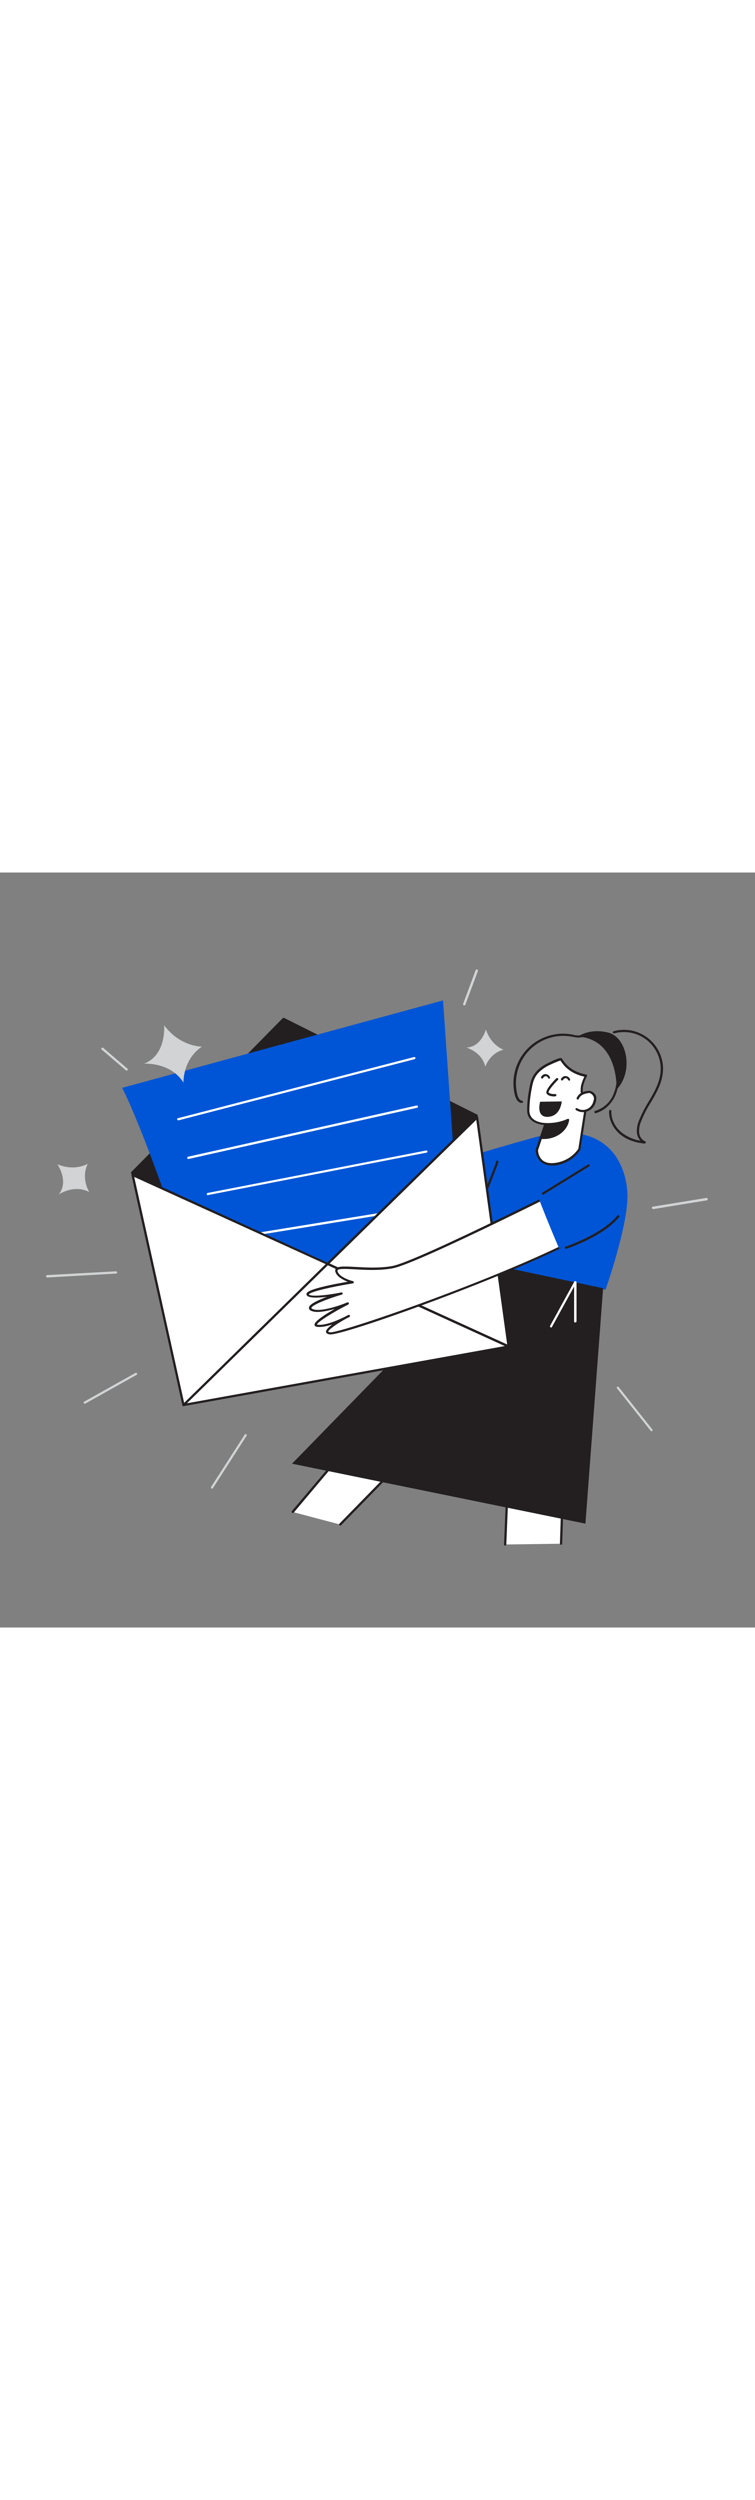 <svg version="1.1" id="Layer_1" xmlns="http://www.w3.org/2000/svg" xmlns:xlink="http://www.w3.org/1999/xlink" x="0px" y="0px" viewBox="0 0 500 500" style="width: 151px;" xml:space="preserve" data-imageid="message-received-46" imageName="Message Received" class="illustrations_image">
<rect x="0" y="0" width="500" height="500" fill="#808080" stroke="none"/>
<style type="text/css">
	.st0_message-received-46{fill:none;}
	.st1_message-received-46{fill:#D1D3D4;}
	.st2_message-received-46{fill:#FFFFFF;}
	.st3_message-received-46{fill:#231F20;}
	.st4_message-received-46{fill:#68E1FD;}
</style>
<g id="lines_message-received-46">
	<line class="st0_message-received-46" x1="76.8" y1="265" x2="31.3" y2="267.5"/>
	<path class="st1_message-received-46" d="M31.3,268.2c-0.4,0-0.8-0.3-0.8-0.8s0.3-0.8,0.8-0.8l0,0l45.5-2.5c0.4,0,0.8,0.3,0.8,0.7s-0.3,0.8-0.7,0.8&#10;&#9;&#9;L31.3,268.2L31.3,268.2z"/>
	<line class="st0_message-received-46" x1="162.8" y1="372.5" x2="140.4" y2="407.2"/>
	<path class="st1_message-received-46" d="M140.4,408c-0.1,0-0.3,0-0.4-0.1c-0.3-0.2-0.4-0.7-0.2-1l22.3-34.7c0.2-0.3,0.7-0.4,1-0.2&#10;&#9;&#9;c0.3,0.2,0.4,0.7,0.2,1L141,407.7C140.9,407.9,140.7,408,140.4,408z"/>
	<line class="st0_message-received-46" x1="90" y1="332" x2="56.1" y2="351"/>
	<path class="st1_message-received-46" d="M56.1,351.8c-0.4,0-0.7-0.3-0.7-0.8c0-0.3,0.1-0.5,0.4-0.6l33.9-19c0.4-0.2,0.8-0.1,1,0.3&#10;&#9;&#9;c0.2,0.4,0.1,0.8-0.3,1l-33.9,19C56.3,351.7,56.2,351.8,56.1,351.8z"/>
	<line class="st0_message-received-46" x1="307.5" y1="87.2" x2="315.8" y2="64.9"/>
	<path class="st1_message-received-46" d="M307.5,88c-0.1,0-0.2,0-0.3,0c-0.4-0.1-0.6-0.6-0.5-1c0,0,0,0,0,0l8.3-22.3c0.1-0.4,0.6-0.6,1-0.5c0,0,0,0,0,0&#10;&#9;&#9;c0.4,0.1,0.6,0.6,0.5,1c0,0,0,0,0,0l-8.3,22.3C308.1,87.8,307.8,88,307.5,88z"/>
	<line class="st0_message-received-46" x1="432.4" y1="222" x2="467.9" y2="216.2"/>
	<path class="st1_message-received-46" d="M432.4,222.8c-0.4,0-0.7-0.3-0.7-0.8c0-0.4,0.3-0.7,0.6-0.7l35.5-5.8c0.4-0.1,0.8,0.2,0.9,0.7&#10;&#9;&#9;c0.1,0.4-0.2,0.8-0.6,0.9l-35.5,5.8L432.4,222.8z"/>
	<line class="st0_message-received-46" x1="409.2" y1="341.1" x2="431.5" y2="369.2"/>
	<path class="st1_message-received-46" d="M431.5,370c-0.2,0-0.4-0.1-0.6-0.3l-22.3-28.1c-0.3-0.3-0.2-0.8,0.1-1c0,0,0,0,0,0c0.3-0.2,0.7-0.2,1,0.1&#10;&#9;&#9;l22.3,28.1c0.3,0.3,0.2,0.8-0.1,1.1C431.8,369.9,431.6,370,431.5,370L431.5,370z"/>
	<line class="st0_message-received-46" x1="83.9" y1="130.5" x2="68" y2="116.8"/>
	<path class="st1_message-received-46" d="M83.9,131.2c-0.2,0-0.4-0.1-0.5-0.2l-16-13.7c-0.3-0.3-0.4-0.7-0.1-1.1c0,0,0,0,0,0c0.3-0.3,0.7-0.3,1-0.1&#10;&#9;&#9;l16,13.7c0.3,0.3,0.4,0.7,0.1,1.1C84.3,131.1,84.1,131.2,83.9,131.2L83.9,131.2z"/>
</g>
<g id="character_message-received-46">
	<polyline class="st2_message-received-46" points="371.4,444.5 373.1,395.9 336.7,390.4 334.5,445 &#9;"/>
	<path class="st3_message-received-46" d="M334.5,445.8L334.5,445.8c-0.4,0-0.7-0.4-0.7-0.8c0,0,0,0,0,0l2.2-54.6c0-0.4,0.4-0.7,0.8-0.7c0,0,0,0,0.1,0&#10;&#9;&#9;l36.4,5.5c0.4,0.1,0.6,0.4,0.6,0.8l-1.6,48.5c0,0.4-0.3,0.7-0.7,0.7c0,0,0,0-0.1,0c-0.4,0-0.7-0.4-0.7-0.8c0,0,0,0,0,0l1.6-47.8&#10;&#9;&#9;l-34.9-5.3l-2.2,53.7C335.3,445.4,334.9,445.7,334.5,445.8C334.5,445.8,334.5,445.8,334.5,445.8z"/>
	<polyline class="st2_message-received-46" points="193.9,423.5 235.5,374.2 272.8,383.3 225.3,431.8 &#9;"/>
	<path class="st3_message-received-46" d="M225.3,432.5c-0.2,0-0.4-0.1-0.5-0.2c-0.3-0.3-0.3-0.8,0-1.1l46.5-47.6l-35.5-8.7l-41.3,49&#10;&#9;&#9;c-0.3,0.3-0.8,0.3-1.1,0.1c-0.3-0.3-0.3-0.8-0.1-1.1l41.7-49.3c0.2-0.2,0.5-0.3,0.8-0.2l37.2,9.1c0.4,0.1,0.6,0.5,0.5,0.9&#10;&#9;&#9;c0,0.1-0.1,0.2-0.2,0.3l-47.4,48.5C225.7,432.4,225.5,432.5,225.3,432.5z"/>
	<path class="st4_message-received-46 targetColor" d="M355.2,175.1c0,0-56.6,15.5-56,17.7s11.6,43,11.6,43L346,227L355.2,175.1z" style="fill: rgb(0, 85, 215);"/>
	<path class="st4_message-received-46 targetColor" d="M356.4,174.8c0,0-18,4.8-29,11.1c-11.2,6.4-8,74-8,74l81.6,16.4c0,0,15.5-43.9,14.5-63.9&#10;&#9;&#9;S402,163.9,356.4,174.8z" style="fill: rgb(0, 85, 215);"/>
	<path class="st3_message-received-46" d="M315.7,226.9c-0.1,0-0.2,0-0.3,0c-0.4-0.2-0.6-0.6-0.4-1c0,0,0,0,0,0c5.4-13.1,13.4-33.1,13.6-34.5&#10;&#9;&#9;c0-0.4,0.3-0.7,0.7-0.7c0,0,0,0,0,0c0.4,0,0.8,0.4,0.8,0.8c0,1.2-9.6,24.9-13.7,35C316.3,226.7,316,226.9,315.7,226.9z"/>
	<path class="st2_message-received-46" d="M361.3,166.5l-5.8,17.3c0,0-0.1,10.3,11.3,9.4c6.8-0.6,13-4.2,16.9-9.9l4.8-31c-1.7-1.5-2.9-3.6-3.1-5.9&#10;&#9;&#9;c-0.2-1.7-0.2-3.5,0.1-5.2c0.5-2.3,1.4-4.5,2.5-6.6c-5.5-1.1-10.3-3.3-14.1-7.6c-0.9-1.1-1.7-2.2-2.5-3.4c-0.4-0.5-7.6,2.9-8.4,3.2&#10;&#9;&#9;c-3.5,1.8-7,4.3-9.1,7.7c-1.7,2.9-2.3,6.2-2.9,9.4c-0.8,4.5-1.3,9.1-1.3,13.6C350,166.4,361.3,166.5,361.3,166.5z"/>
	<path class="st3_message-received-46" d="M365.4,194c-2.7,0.1-5.4-0.8-7.5-2.6c-2-2-3.1-4.8-3.2-7.6c0-0.1,0-0.2,0-0.2l5.5-16.4&#10;&#9;&#9;c-2.9-0.3-11-1.8-11.1-9.5c0-4.6,0.4-9.2,1.3-13.8c0.5-3.1,1.1-6.6,3-9.7s5.1-5.9,9.4-8c8.5-4.2,9-3.4,9.3-3&#10;&#9;&#9;c0.7,1.1,1.5,2.2,2.4,3.3c3.4,3.8,7.7,6.1,13.7,7.3c0.4,0.1,0.7,0.5,0.6,0.9c0,0.1,0,0.1-0.1,0.2c-1.1,2-1.9,4.1-2.5,6.4&#10;&#9;&#9;c-0.3,1.6-0.4,3.3-0.1,4.9c0.2,2.1,1.2,4.1,2.8,5.5c0.2,0.2,0.3,0.4,0.3,0.7l-4.8,31c0,0.1,0,0.2-0.1,0.3&#10;&#9;&#9;c-3.9,5.9-10.3,9.7-17.4,10.4C366.4,194,365.9,194,365.4,194z M356.3,183.9c0.1,2.4,1,4.7,2.7,6.4c1.8,1.7,4.4,2.4,7.8,2.1&#10;&#9;&#9;c6.5-0.6,12.5-4,16.2-9.4l4.7-30.4c-1.7-1.6-2.8-3.8-3-6.1c-0.3-1.8-0.2-3.6,0.1-5.4c0.5-2,1.2-4,2.2-5.9&#10;&#9;&#9;c-5.8-1.3-10.2-3.8-13.6-7.6c-0.8-1-1.6-2.1-2.3-3.1c-2.6,0.9-5.1,2-7.6,3.2c-2.8,1.4-6.6,3.8-8.8,7.4c-1.7,2.8-2.2,6.1-2.8,9.2&#10;&#9;&#9;c-0.8,4.5-1.3,9-1.3,13.5c0.1,7.9,10.2,8.1,10.7,8.1c0.4,0,0.7,0.3,0.7,0.8c0,0.1,0,0.2,0,0.2L356.3,183.9z"/>
	<path class="st2_message-received-46" d="M382.5,149.5c0.5-1.3,1.5-2.3,2.6-3c1.1-0.6,2.4-1,3.6-1.1c0.7-0.2,1.4-0.2,2.1,0c0.5,0.2,0.9,0.4,1.3,0.7&#10;&#9;&#9;c0.9,0.7,1.6,1.6,1.9,2.7c0.1,0.9,0,1.9-0.3,2.8c-0.3,1-0.7,1.9-1.2,2.8c-2.2,3.6-7,4.7-10.5,2.4c0,0-0.1,0-0.1-0.1"/>
	<path class="st3_message-received-46" d="M386,158.7c-1.6,0-3.2-0.5-4.6-1.4c-0.3-0.2-0.4-0.7-0.2-1s0.7-0.4,1-0.2c3.2,2.1,7.5,1.2,9.6-2&#10;&#9;&#9;c0,0,0-0.1,0.1-0.1c0.5-0.8,0.9-1.7,1.1-2.6c0.3-0.8,0.4-1.6,0.3-2.4c-0.3-0.9-0.8-1.8-1.6-2.3c-0.3-0.3-0.6-0.4-1-0.6&#10;&#9;&#9;c-0.6-0.1-1.2-0.1-1.7,0.1c-1.2,0.2-2.3,0.5-3.4,1.1c-1,0.6-1.9,1.5-2.3,2.6c-0.2,0.4-0.6,0.6-1,0.4c0,0,0,0,0,0&#10;&#9;&#9;c-0.4-0.2-0.6-0.6-0.4-1c0,0,0,0,0,0c0.6-1.4,1.7-2.6,3-3.4c1.2-0.6,2.5-1.1,3.9-1.2c0.8-0.2,1.6-0.2,2.4,0&#10;&#9;&#9;c0.6,0.2,1.1,0.5,1.5,0.8c1.1,0.8,1.9,1.9,2.2,3.2c0.1,1,0,2.1-0.3,3.1c-0.3,1.1-0.7,2.1-1.3,3C391.6,157.2,388.9,158.7,386,158.7&#10;&#9;&#9;L386,158.7z"/>
	<path class="st3_message-received-46" d="M358.4,175.7c4.2,0.4,8.4-0.7,11.9-3c5.6-3.9,5.9-8.9,5.9-8.9c-4.7,2.1-9.7,3-14.8,2.8L358.4,175.7z"/>
	<path class="st3_message-received-46" d="M360.1,176.5c-0.6,0-1.2,0-1.8-0.1c-0.2,0-0.4-0.2-0.5-0.3c-0.1-0.2-0.1-0.4-0.1-0.6l2.9-9.1&#10;&#9;&#9;c0.1-0.3,0.4-0.5,0.8-0.5c5,0.2,9.9-0.7,14.4-2.7c0.2-0.1,0.5-0.1,0.8,0c0.2,0.1,0.4,0.4,0.3,0.7c0,0.2-0.4,5.4-6.2,9.4&#10;&#9;&#9;C367.6,175.4,363.9,176.5,360.1,176.5z M359.4,175c3.7,0.2,7.4-0.9,10.5-2.9c2.5-1.6,4.4-4.1,5.3-7c-4.2,1.6-8.7,2.4-13.3,2.3&#10;&#9;&#9;L359.4,175z"/>
	<path class="st2_message-received-46" d="M369,136.9c0,0-7.4,7.4-6.3,9.2s5.1,1.5,5.1,1.5"/>
	<path class="st3_message-received-46" d="M367.2,148.3c-1.3,0-4.1-0.2-5.2-1.9c-1.2-2,3.5-7.2,6.4-10.1c0.3-0.3,0.8-0.3,1.1,0c0.3,0.3,0.3,0.8,0,1&#10;&#9;&#9;c0,0,0,0,0,0c-3.5,3.6-6.5,7.4-6.2,8.3c0.6,1,3,1.2,4.4,1.1c0.4,0,0.8,0.3,0.8,0.7c0,0.4-0.3,0.8-0.7,0.8L367.2,148.3z"/>
	<path class="st3_message-received-46" d="M357.7,151.8l14.3-0.2c0,0-0.6,9.7-9,10.2S357.7,151.8,357.7,151.8z"/>
	<path class="st2_message-received-46" d="M372.4,136.9c0.4-0.8,1.2-1.4,2.1-1.5c1.6-0.3,2.5,1.6,2.5,1.6"/>
	<path class="st3_message-received-46" d="M376.9,137.8c-0.3,0-0.6-0.2-0.7-0.4c0,0-0.6-1.4-1.7-1.2c-0.6,0.1-1.2,0.4-1.5,1c-0.1,0.4-0.6,0.6-1,0.5&#10;&#9;&#9;c0,0,0,0,0,0c-0.4-0.1-0.6-0.5-0.5-0.9c0.5-1.1,1.5-1.9,2.7-2c1.4-0.1,2.8,0.7,3.3,2.1c0.2,0.4,0,0.8-0.4,1c0,0,0,0,0,0&#10;&#9;&#9;C377.1,137.7,377,137.8,376.9,137.8z"/>
	<path class="st2_message-received-46" d="M359.1,135.6c0.4-0.8,1.2-1.4,2.1-1.5c1.6-0.3,2.5,1.6,2.5,1.6"/>
	<path class="st3_message-received-46" d="M363.7,136.5c-0.3,0-0.6-0.2-0.7-0.4c0,0-0.6-1.4-1.7-1.2c-0.6,0.1-1.2,0.4-1.5,1c-0.1,0.4-0.6,0.6-1,0.5&#10;&#9;&#9;c0,0,0,0,0,0c-0.4-0.1-0.6-0.5-0.5-0.9c0.5-1.1,1.5-1.9,2.6-2c1.4-0.1,2.8,0.7,3.3,2.1c0.2,0.4,0,0.8-0.4,1c0,0,0,0,0,0&#10;&#9;&#9;C363.9,136.5,363.8,136.5,363.7,136.5z"/>
	<polygon class="st3_message-received-46" points="399.4,275.3 387.7,431.2 193.4,391.5 322.5,259 &#9;"/>
	<polygon class="st3_message-received-46" points="315.7,160.9 87.5,198.9 187.9,96.9 &#9;"/>
	<path class="st3_message-received-46" d="M87.5,199.7c-0.3,0-0.5-0.2-0.7-0.4c-0.2-0.3-0.1-0.6,0.1-0.9l100.4-102c0.2-0.2,0.6-0.3,0.9-0.1l127.8,64&#10;&#9;&#9;c0.3,0.1,0.5,0.5,0.4,0.8c0,0.3-0.3,0.6-0.6,0.6l-228.2,38L87.5,199.7z M188.1,97.8l-98.4,100l223.7-37.3L188.1,97.8z"/>
	<polygon class="st3_message-received-46" points="336.8,314 121.5,352.7 87.8,200.3 315.9,162.2 &#9;"/>
	<path class="st3_message-received-46" d="M121.5,353.4c-0.4,0-0.7-0.2-0.7-0.6L87.1,200.4c0-0.2,0-0.4,0.1-0.6c0.1-0.2,0.3-0.3,0.5-0.3l228.1-38&#10;&#9;&#9;c0.2,0,0.4,0,0.6,0.1c0.2,0.1,0.3,0.3,0.3,0.5l20.9,151.7c0.1,0.4-0.2,0.8-0.6,0.8l-215.3,38.7L121.5,353.4z M88.7,200.9l33.4,151&#10;&#9;&#9;L336,313.4l-20.7-150.3L88.7,200.9z"/>
	<path class="st4_message-received-46 targetColor" d="M139.6,302.2c0,0-39.7-122.4-58.7-159.6l212.5-57.9l13.2,189.4L139.6,302.2z" style="fill: rgb(0, 85, 215);"/>
	<path class="st2_message-received-46" d="M118.1,164.1c-0.4,0-0.8-0.3-0.8-0.7c0-0.4,0.2-0.7,0.6-0.7l156.3-40.5c0.4-0.1,0.8,0.1,0.9,0.5&#10;&#9;&#9;c0.1,0.4-0.1,0.8-0.5,0.9l-156.3,40.5C118.2,164.1,118.2,164.1,118.1,164.1z"/>
	<path class="st2_message-received-46" d="M124.7,189.7c-0.4,0-0.7-0.2-0.7-0.6c-0.1-0.4,0.2-0.8,0.6-0.9c0,0,0,0,0,0l151.3-33.9&#10;&#9;&#9;c0.4-0.1,0.8,0.2,0.9,0.6c0.1,0.4-0.2,0.8-0.6,0.9l-151.3,33.9L124.7,189.7z"/>
	<path class="st2_message-received-46" d="M137.7,213.7c-0.4,0-0.8-0.3-0.8-0.7c0-0.4,0.3-0.7,0.6-0.8l144.7-28.1c0.4-0.1,0.8,0.2,0.9,0.6&#10;&#9;&#9;c0.1,0.4-0.2,0.7-0.6,0.8l-144.7,28.1L137.7,213.7z"/>
	<path class="st2_message-received-46" d="M144.6,244.3c-0.4,0-0.7-0.3-0.7-0.6c-0.1-0.4,0.2-0.8,0.6-0.9c0,0,0,0,0,0l137.3-22.3&#10;&#9;&#9;c0.4-0.1,0.8,0.2,0.9,0.6s-0.2,0.8-0.6,0.9c0,0,0,0,0,0l-137.3,22.3L144.6,244.3z"/>
	<polygon class="st2_message-received-46" points="216.9,259.2 87.8,200.3 121.5,352.7 336.8,314 315.9,162.2 &#9;"/>
	<path class="st3_message-received-46" d="M121.5,353.4c-0.4,0-0.7-0.2-0.7-0.6L87.1,200.4c-0.1-0.4,0.2-0.8,0.6-0.9c0.1,0,0.3,0,0.4,0l128.6,58.8&#10;&#9;&#9;l98.6-96.6c0.3-0.3,0.8-0.3,1,0c0.1,0.1,0.2,0.3,0.2,0.4l20.9,151.7c0.1,0.4-0.2,0.8-0.6,0.8l-215.2,38.7L121.5,353.4z M88.9,201.6&#10;&#9;&#9;l33.2,150.3L336,313.4l-20.6-149.6l-97.9,95.9c-0.2,0.2-0.6,0.3-0.8,0.1L88.9,201.6z"/>
	<polygon class="st2_message-received-46" points="336.8,314 121.6,352.7 216.9,259.2 &#9;"/>
	<path class="st3_message-received-46" d="M121.6,353.4c-0.4,0-0.7-0.3-0.7-0.8c0-0.2,0.1-0.4,0.2-0.5l95.4-93.5c0.2-0.2,0.6-0.3,0.8-0.1l119.9,54.7&#10;&#9;&#9;c0.4,0.2,0.5,0.6,0.4,1c-0.1,0.2-0.3,0.4-0.5,0.4l-215.3,38.7L121.6,353.4z M217.1,260.1l-93.3,91.4l210.5-37.9L217.1,260.1z"/>
	<polygon class="st2_message-received-46" points="336.8,314 121.6,352.7 216.9,259.2 &#9;"/>
	<path class="st3_message-received-46" d="M121.6,353.4c-0.4,0-0.7-0.3-0.7-0.8c0-0.2,0.1-0.4,0.2-0.5l95.4-93.5c0.2-0.2,0.6-0.3,0.8-0.1l119.9,54.7&#10;&#9;&#9;c0.4,0.2,0.5,0.6,0.4,1c-0.1,0.2-0.3,0.4-0.5,0.4l-215.3,38.7L121.6,353.4z M217.1,260.1l-93.3,91.4l210.5-37.9L217.1,260.1z"/>
	<path class="st2_message-received-46" d="M391.4,200.1c0,0-114.1,57.9-131.5,61.2s-38-2.5-37.2,2.5s10.8,7.4,10.8,7.4s-31.4,5-29.8,8.3&#10;&#9;&#9;s22.3-0.8,22.3-0.8s-25.6,7.4-19.9,10.8s24-4.1,24-4.1s-27.3,14-19.8,14.9s20.7-6.6,20.7-6.6s-20.7,10.8-12.4,11.6&#10;&#9;&#9;s131.5-43,172.8-67.8"/>
	<path class="st3_message-received-46" d="M218.8,305.9h-0.3c-1.6-0.2-2.4-0.7-2.6-1.6c-0.2-1.3,1.6-3.1,4.1-5c-3.4,1.1-6.9,1.9-9.8,1.6&#10;&#9;&#9;c-1.1-0.1-1.8-0.6-1.9-1.3c-0.4-2.2,6.8-6.8,13.4-10.6c-5.7,1.6-12.6,3-15.9,1.1c-0.8-0.3-1.3-1.1-1.2-2c0.3-2.3,6.2-5,11.9-7.1&#10;&#9;&#9;c-6,0.7-12.4,1-13.4-1.2c-0.2-0.4-0.2-0.9,0-1.2c1.5-3,19.2-6.2,27.2-7.6c-3.1-1.2-7.7-3.5-8.3-7.1c-0.1-0.6,0.1-1.3,0.5-1.7&#10;&#9;&#9;c1.4-1.6,6-1.4,12.8-1c7.2,0.4,16.2,0.9,24.5-0.6c17.1-3.2,130.1-60.6,131.3-61.1c0.4-0.2,0.8,0,1,0.3c0.2,0.4,0,0.8-0.3,1&#10;&#9;&#9;c-4.7,2.4-114.4,58-131.7,61.3c-8.5,1.6-17.6,1.1-24.9,0.7c-5.5-0.3-10.6-0.6-11.6,0.5c-0.1,0.1-0.1,0.3-0.1,0.5&#10;&#9;&#9;c0.6,3.7,7.6,6.2,10.2,6.8c0.4,0.1,0.7,0.5,0.6,0.9c-0.1,0.3-0.3,0.5-0.6,0.6c-13.4,2.1-28.2,5.5-29.2,7.3c1,1.5,10.5,0.9,21.5-1.3&#10;&#9;&#9;c0.4-0.1,0.8,0.1,0.9,0.5c0.1,0.4-0.1,0.8-0.5,0.9c-9.5,2.8-19.9,6.9-20.2,8.9c0,0.2,0.3,0.4,0.5,0.5c4.5,2.6,18.4-2.1,23.3-4.2&#10;&#9;&#9;c0.4-0.2,0.8,0,1,0.4c0.2,0.4,0,0.8-0.4,1c-9.8,5-20.4,11.5-20.7,13.3c0.2,0.1,0.4,0.1,0.6,0.1c5.6,0.6,14.7-3.7,18.5-5.6l1.7-0.9&#10;&#9;&#9;c0.4-0.2,0.8,0,1,0.3c0.2,0.4,0.1,0.8-0.3,1c-0.1,0.1-0.8,0.5-1.9,1c-7.4,4-12.4,7.9-12.1,8.8c0,0,0.2,0.3,1.3,0.4&#10;&#9;&#9;c3.6,0.3,34-9.3,73.7-24.2c21.3-8,73.4-28.3,98.7-43.5c0.4-0.2,0.8-0.1,1,0.3c0.2,0.4,0.1,0.8-0.3,1l0,0&#10;&#9;&#9;C351.9,261.9,230.4,305.9,218.8,305.9z"/>
	<path class="st4_message-received-46 targetColor" d="M370.3,249.1c0,0-17.6-41.3-16-41.9s35.3-22.6,38-21s13.2,33.6,9.9,43S370.3,249.1,370.3,249.1z" style="fill: rgb(0, 85, 215);"/>
	<path class="st3_message-received-46" d="M374.7,249.2c-0.3,0-0.6-0.2-0.7-0.5c-0.1-0.4,0.1-0.8,0.5-0.9c0,0,0,0,0,0c0.2-0.1,24.7-8.4,34.4-20.7&#10;&#9;&#9;c0.3-0.3,0.8-0.2,1.1,0.1c0.2,0.2,0.2,0.5,0.1,0.8c-10,12.7-34.1,20.9-35.1,21.2C374.8,249.2,374.8,249.2,374.7,249.2z"/>
	<path class="st3_message-received-46" d="M394.3,159.4c-0.4,0-0.7-0.4-0.7-0.8c0-0.3,0.2-0.6,0.5-0.7c5.6-1.7,10.1-5.8,12.2-11.1&#10;&#9;&#9;c2.2-5.4,2.7-11.3,1.5-17c-0.8-5.5-3.2-10.7-6.9-14.9c-4-4.2-9.6-6.5-14.6-5.9l-1.1,0.1c-0.8,0.1-1.6,0.2-2.4,0.2c-1,0-2-0.2-3-0.4&#10;&#9;&#9;l-0.6-0.1c-17-3.4-33.5,7.6-36.9,24.6c-0.9,4.5-0.8,9.2,0.3,13.7c0.4,1.4,1.2,3.8,3,4c0.4,0,0.7,0.3,0.7,0.8s-0.3,0.7-0.8,0.7&#10;&#9;&#9;c-0.1,0-0.1,0-0.2,0c-2-0.2-3.5-2.1-4.3-5.1c-4.4-17.6,6.4-35.4,24-39.8c4.7-1.2,9.6-1.3,14.4-0.3l0.6,0.1c1.6,0.5,3.3,0.5,4.9,0.2&#10;&#9;&#9;c0.4-0.1,0.8-0.1,1.1-0.2c5.6-0.6,11.6,1.8,15.9,6.4c3.9,4.4,6.4,9.8,7.3,15.6c1.2,6,0.7,12.2-1.6,17.9c-2.6,6-7.5,10.5-13.2,12&#10;&#9;&#9;L394.3,159.4z"/>
	<path class="st3_message-received-46" d="M382.8,108.6c0,0,7.6-5.7,20-2.6s17.1,25.6,5.5,37.8C408.3,143.8,410.1,110.7,382.8,108.6z"/>
	<path class="st3_message-received-46" d="M426.9,179.5L426.9,179.5c-6.5-0.6-12.1-2.7-16.2-6.1c-4.8-4-7.6-9.9-7.3-15.5c0-0.4,0.4-0.7,0.8-0.7&#10;&#9;&#9;c0.4,0,0.7,0.4,0.7,0.8c-0.3,5.1,2.3,10.6,6.8,14.2c3.6,2.8,7.9,4.7,12.4,5.4c-1.2-1.4-2-3.1-2.3-5c-0.2-2.8,0.2-5.6,1.3-8.2&#10;&#9;&#9;c1.8-4.4,3.9-8.6,6.4-12.6c3.7-6.2,7.1-12.1,7.9-19c1.5-13.4-8.1-25.5-21.5-27c-3.1-0.3-6.1-0.1-9.1,0.7c-0.4,0.1-0.8-0.1-0.9-0.5&#10;&#9;&#9;s0.1-0.8,0.5-0.9c13.8-3.8,28,4.4,31.8,18.2c0.9,3.2,1.1,6.4,0.7,9.7c-0.8,7.2-4.5,13.5-8.1,19.6c-2.5,3.9-4.6,8.1-6.3,12.4&#10;&#9;&#9;c-1,2.3-1.4,4.9-1.2,7.4c0.2,2.4,1.7,4.6,3.9,5.6c0.4,0.2,0.6,0.6,0.4,1C427.5,179.3,427.2,179.5,426.9,179.5L426.9,179.5z"/>
	<path class="st3_message-received-46" d="M359.6,213.3c-0.4,0-0.8-0.3-0.8-0.7c0-0.3,0.1-0.5,0.4-0.6l30.2-18.6c0.3-0.2,0.8-0.1,1,0.2&#10;&#9;&#9;c0.2,0.3,0.1,0.8-0.2,1L360,213.2C359.9,213.2,359.7,213.3,359.6,213.3z"/>
	<path class="st2_message-received-46" d="M365,301.3c-0.1,0-0.2,0-0.4-0.1c-0.3-0.2-0.5-0.6-0.3-1l16-29.2c0.2-0.3,0.5-0.5,0.9-0.4&#10;&#9;&#9;c0.3,0.1,0.6,0.4,0.6,0.7v25.9c0,0.4-0.3,0.8-0.8,0.8s-0.8-0.3-0.8-0.8v-23l-14.6,26.6C365.5,301.2,365.3,301.3,365,301.3z"/>
</g>
<g id="stars_message-received-46">
	<path class="st1_message-received-46" d="M321.8,103.9c0,0-3.1,11.8-13,12c0,0,10.4,2.9,12.6,12.7c0,0,2.8-8.9,12.1-11.3&#10;&#9;&#9;C333.5,117.4,325.1,114.5,321.8,103.9z"/>
	<path class="st1_message-received-46" d="M38,193.2c0,0,7.9,11.3,0.9,20c0,0,10.1-6.9,20.2-1.6c0,0-5.7-8.9-1-18.7C58.1,192.9,49.6,198.1,38,193.2z"/>
	<path class="st1_message-received-46" d="M108.7,101.2c0,0,1.7,19.7-13.3,25.4c0,0,17.5-1.2,26.1,12.5c0,0-0.6-15.1,12.2-23.8&#10;&#9;&#9;C133.8,115.3,119.5,115.6,108.7,101.2z"/>
</g>
</svg>